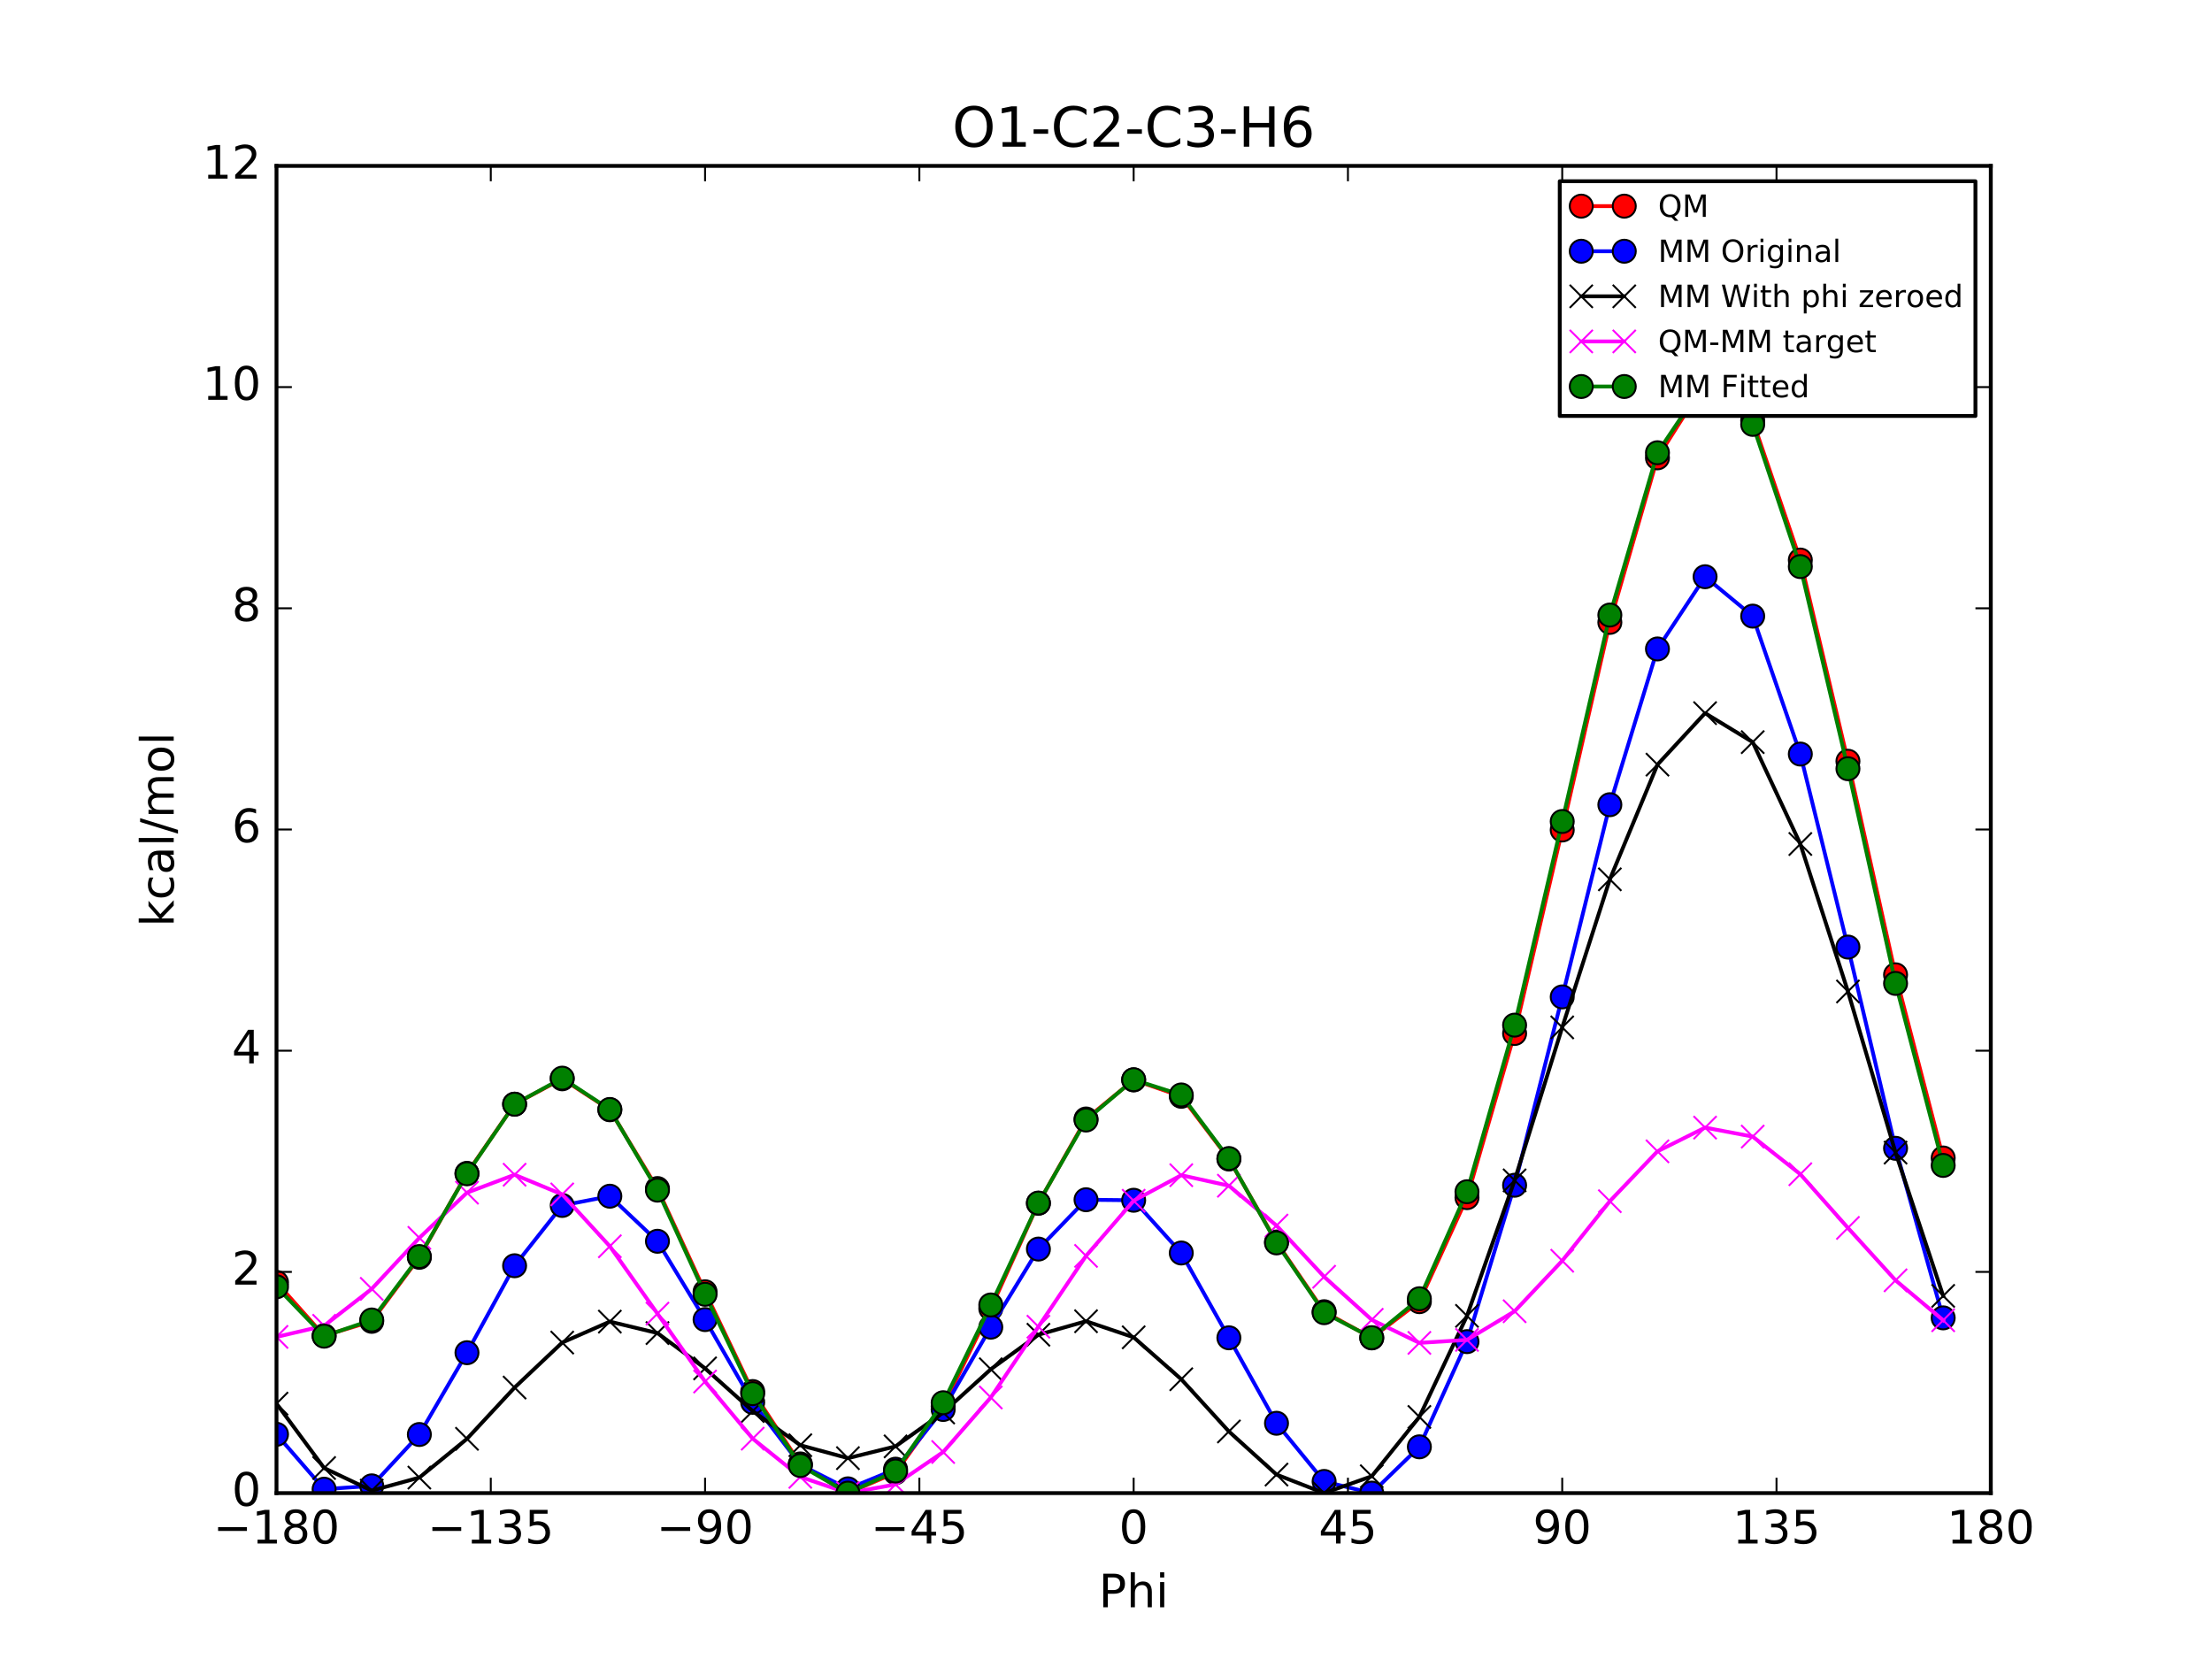<?xml version="1.0" encoding="utf-8" standalone="no"?>
<!DOCTYPE svg PUBLIC "-//W3C//DTD SVG 1.1//EN"
  "http://www.w3.org/Graphics/SVG/1.1/DTD/svg11.dtd">
<!-- Created with matplotlib (http://matplotlib.org/) -->
<svg height="432pt" version="1.1" viewBox="0 0 576 432" width="576pt" xmlns="http://www.w3.org/2000/svg" xmlns:xlink="http://www.w3.org/1999/xlink">
 <defs>
  <style type="text/css">
*{stroke-linecap:butt;stroke-linejoin:round;stroke-miterlimit:100000;}
  </style>
 </defs>
 <g id="figure_1">
  <g id="patch_1">
   <path d="M 0 432 
L 576 432 
L 576 0 
L 0 0 
z
" style="fill:#ffffff;"/>
  </g>
  <g id="axes_1">
   <g id="patch_2">
    <path d="M 72 388.8 
L 518.4 388.8 
L 518.4 43.2 
L 72 43.2 
z
" style="fill:#ffffff;"/>
   </g>
   <g id="line2d_1">
    <path clip-path="url(#pc9402267af)" d="M 72.001 333.929 
L 84.4 347.811 
L 96.8 344.071 
L 109.2 327.401 
L 121.6 305.537 
L 134 287.518 
L 146.4 280.919 
L 158.8 288.977 
L 171.2 309.495 
L 183.6 336.374 
L 196 362.355 
L 208.4 381.205 
L 220.8 388.8 
L 233.2 383.479 
L 245.6 366.21 
L 258 340.748 
L 270.4 313.332 
L 282.8 291.381 
L 295.201 281.205 
L 307.6 285.479 
L 320 301.808 
L 332.4 323.417 
L 344.8 341.566 
L 357.2 348.39 
L 369.6 338.952 
L 382 311.862 
L 394.4 269.117 
L 406.8 216.129 
L 419.2 162.067 
L 431.6 119.219 
L 444 99.632 
L 456.4 109.517 
L 468.8 145.838 
L 481.2 198.226 
L 493.6 253.837 
L 506 301.54 
" style="fill:none;stroke:#ff0000;stroke-linecap:square;"/>
    <defs>
     <path d="M 0 3 
C 0.796 3 1.559 2.684 2.121 2.121 
C 2.684 1.559 3 0.796 3 0 
C 3 -0.796 2.684 -1.559 2.121 -2.121 
C 1.559 -2.684 0.796 -3 0 -3 
C -0.796 -3 -1.559 -2.684 -2.121 -2.121 
C -2.684 -1.559 -3 -0.796 -3 0 
C -3 0.796 -2.684 1.559 -2.121 2.121 
C -1.559 2.684 -0.796 3 0 3 
z
" id="mdb45747be2" style="stroke:#000000;stroke-width:0.5;"/>
    </defs>
    <g clip-path="url(#pc9402267af)">
     <use style="fill:#ff0000;stroke:#000000;stroke-width:0.5;" x="72.001" xlink:href="#mdb45747be2" y="333.929"/>
     <use style="fill:#ff0000;stroke:#000000;stroke-width:0.5;" x="84.4" xlink:href="#mdb45747be2" y="347.811"/>
     <use style="fill:#ff0000;stroke:#000000;stroke-width:0.5;" x="96.8" xlink:href="#mdb45747be2" y="344.071"/>
     <use style="fill:#ff0000;stroke:#000000;stroke-width:0.5;" x="109.2" xlink:href="#mdb45747be2" y="327.401"/>
     <use style="fill:#ff0000;stroke:#000000;stroke-width:0.5;" x="121.6" xlink:href="#mdb45747be2" y="305.537"/>
     <use style="fill:#ff0000;stroke:#000000;stroke-width:0.5;" x="134" xlink:href="#mdb45747be2" y="287.518"/>
     <use style="fill:#ff0000;stroke:#000000;stroke-width:0.5;" x="146.4" xlink:href="#mdb45747be2" y="280.919"/>
     <use style="fill:#ff0000;stroke:#000000;stroke-width:0.5;" x="158.8" xlink:href="#mdb45747be2" y="288.977"/>
     <use style="fill:#ff0000;stroke:#000000;stroke-width:0.5;" x="171.2" xlink:href="#mdb45747be2" y="309.495"/>
     <use style="fill:#ff0000;stroke:#000000;stroke-width:0.5;" x="183.6" xlink:href="#mdb45747be2" y="336.374"/>
     <use style="fill:#ff0000;stroke:#000000;stroke-width:0.5;" x="196" xlink:href="#mdb45747be2" y="362.355"/>
     <use style="fill:#ff0000;stroke:#000000;stroke-width:0.5;" x="208.4" xlink:href="#mdb45747be2" y="381.205"/>
     <use style="fill:#ff0000;stroke:#000000;stroke-width:0.5;" x="220.8" xlink:href="#mdb45747be2" y="388.8"/>
     <use style="fill:#ff0000;stroke:#000000;stroke-width:0.5;" x="233.2" xlink:href="#mdb45747be2" y="383.479"/>
     <use style="fill:#ff0000;stroke:#000000;stroke-width:0.5;" x="245.6" xlink:href="#mdb45747be2" y="366.21"/>
     <use style="fill:#ff0000;stroke:#000000;stroke-width:0.5;" x="258" xlink:href="#mdb45747be2" y="340.748"/>
     <use style="fill:#ff0000;stroke:#000000;stroke-width:0.5;" x="270.4" xlink:href="#mdb45747be2" y="313.332"/>
     <use style="fill:#ff0000;stroke:#000000;stroke-width:0.5;" x="282.8" xlink:href="#mdb45747be2" y="291.381"/>
     <use style="fill:#ff0000;stroke:#000000;stroke-width:0.5;" x="295.201" xlink:href="#mdb45747be2" y="281.205"/>
     <use style="fill:#ff0000;stroke:#000000;stroke-width:0.5;" x="307.6" xlink:href="#mdb45747be2" y="285.479"/>
     <use style="fill:#ff0000;stroke:#000000;stroke-width:0.5;" x="320" xlink:href="#mdb45747be2" y="301.808"/>
     <use style="fill:#ff0000;stroke:#000000;stroke-width:0.5;" x="332.4" xlink:href="#mdb45747be2" y="323.417"/>
     <use style="fill:#ff0000;stroke:#000000;stroke-width:0.5;" x="344.8" xlink:href="#mdb45747be2" y="341.566"/>
     <use style="fill:#ff0000;stroke:#000000;stroke-width:0.5;" x="357.2" xlink:href="#mdb45747be2" y="348.39"/>
     <use style="fill:#ff0000;stroke:#000000;stroke-width:0.5;" x="369.6" xlink:href="#mdb45747be2" y="338.952"/>
     <use style="fill:#ff0000;stroke:#000000;stroke-width:0.5;" x="382" xlink:href="#mdb45747be2" y="311.862"/>
     <use style="fill:#ff0000;stroke:#000000;stroke-width:0.5;" x="394.4" xlink:href="#mdb45747be2" y="269.117"/>
     <use style="fill:#ff0000;stroke:#000000;stroke-width:0.5;" x="406.8" xlink:href="#mdb45747be2" y="216.129"/>
     <use style="fill:#ff0000;stroke:#000000;stroke-width:0.5;" x="419.2" xlink:href="#mdb45747be2" y="162.067"/>
     <use style="fill:#ff0000;stroke:#000000;stroke-width:0.5;" x="431.6" xlink:href="#mdb45747be2" y="119.219"/>
     <use style="fill:#ff0000;stroke:#000000;stroke-width:0.5;" x="444" xlink:href="#mdb45747be2" y="99.632"/>
     <use style="fill:#ff0000;stroke:#000000;stroke-width:0.5;" x="456.4" xlink:href="#mdb45747be2" y="109.517"/>
     <use style="fill:#ff0000;stroke:#000000;stroke-width:0.5;" x="468.8" xlink:href="#mdb45747be2" y="145.838"/>
     <use style="fill:#ff0000;stroke:#000000;stroke-width:0.5;" x="481.2" xlink:href="#mdb45747be2" y="198.226"/>
     <use style="fill:#ff0000;stroke:#000000;stroke-width:0.5;" x="493.6" xlink:href="#mdb45747be2" y="253.837"/>
     <use style="fill:#ff0000;stroke:#000000;stroke-width:0.5;" x="506" xlink:href="#mdb45747be2" y="301.54"/>
    </g>
   </g>
   <g id="line2d_2">
    <path clip-path="url(#pc9402267af)" d="M 72.001 373.491 
L 84.4 387.784 
L 96.8 386.915 
L 109.2 373.54 
L 121.6 352.243 
L 134 329.598 
L 146.4 313.896 
L 158.8 311.488 
L 171.2 323.223 
L 183.6 343.62 
L 196 365.161 
L 208.4 381.408 
L 220.8 387.691 
L 233.2 382.572 
L 245.6 367.026 
L 258 345.592 
L 270.4 325.255 
L 282.8 312.41 
L 295.201 312.544 
L 307.6 326.279 
L 320 348.361 
L 332.4 370.614 
L 344.8 385.762 
L 357.2 388.8 
L 369.6 376.753 
L 382 349.357 
L 394.4 308.633 
L 406.8 259.594 
L 419.2 209.544 
L 431.6 168.987 
L 444 150.178 
L 456.4 160.439 
L 468.8 196.355 
L 481.2 246.618 
L 493.6 299.018 
L 506 343.172 
" style="fill:none;stroke:#0000ff;stroke-linecap:square;"/>
    <defs>
     <path d="M 0 3 
C 0.796 3 1.559 2.684 2.121 2.121 
C 2.684 1.559 3 0.796 3 0 
C 3 -0.796 2.684 -1.559 2.121 -2.121 
C 1.559 -2.684 0.796 -3 0 -3 
C -0.796 -3 -1.559 -2.684 -2.121 -2.121 
C -2.684 -1.559 -3 -0.796 -3 0 
C -3 0.796 -2.684 1.559 -2.121 2.121 
C -1.559 2.684 -0.796 3 0 3 
z
" id="md4c9c56d13" style="stroke:#000000;stroke-width:0.5;"/>
    </defs>
    <g clip-path="url(#pc9402267af)">
     <use style="fill:#0000ff;stroke:#000000;stroke-width:0.5;" x="72.001" xlink:href="#md4c9c56d13" y="373.491"/>
     <use style="fill:#0000ff;stroke:#000000;stroke-width:0.5;" x="84.4" xlink:href="#md4c9c56d13" y="387.784"/>
     <use style="fill:#0000ff;stroke:#000000;stroke-width:0.5;" x="96.8" xlink:href="#md4c9c56d13" y="386.915"/>
     <use style="fill:#0000ff;stroke:#000000;stroke-width:0.5;" x="109.2" xlink:href="#md4c9c56d13" y="373.54"/>
     <use style="fill:#0000ff;stroke:#000000;stroke-width:0.5;" x="121.6" xlink:href="#md4c9c56d13" y="352.243"/>
     <use style="fill:#0000ff;stroke:#000000;stroke-width:0.5;" x="134" xlink:href="#md4c9c56d13" y="329.598"/>
     <use style="fill:#0000ff;stroke:#000000;stroke-width:0.5;" x="146.4" xlink:href="#md4c9c56d13" y="313.896"/>
     <use style="fill:#0000ff;stroke:#000000;stroke-width:0.5;" x="158.8" xlink:href="#md4c9c56d13" y="311.488"/>
     <use style="fill:#0000ff;stroke:#000000;stroke-width:0.5;" x="171.2" xlink:href="#md4c9c56d13" y="323.223"/>
     <use style="fill:#0000ff;stroke:#000000;stroke-width:0.5;" x="183.6" xlink:href="#md4c9c56d13" y="343.62"/>
     <use style="fill:#0000ff;stroke:#000000;stroke-width:0.5;" x="196" xlink:href="#md4c9c56d13" y="365.161"/>
     <use style="fill:#0000ff;stroke:#000000;stroke-width:0.5;" x="208.4" xlink:href="#md4c9c56d13" y="381.408"/>
     <use style="fill:#0000ff;stroke:#000000;stroke-width:0.5;" x="220.8" xlink:href="#md4c9c56d13" y="387.691"/>
     <use style="fill:#0000ff;stroke:#000000;stroke-width:0.5;" x="233.2" xlink:href="#md4c9c56d13" y="382.572"/>
     <use style="fill:#0000ff;stroke:#000000;stroke-width:0.5;" x="245.6" xlink:href="#md4c9c56d13" y="367.026"/>
     <use style="fill:#0000ff;stroke:#000000;stroke-width:0.5;" x="258" xlink:href="#md4c9c56d13" y="345.592"/>
     <use style="fill:#0000ff;stroke:#000000;stroke-width:0.5;" x="270.4" xlink:href="#md4c9c56d13" y="325.255"/>
     <use style="fill:#0000ff;stroke:#000000;stroke-width:0.5;" x="282.8" xlink:href="#md4c9c56d13" y="312.41"/>
     <use style="fill:#0000ff;stroke:#000000;stroke-width:0.5;" x="295.201" xlink:href="#md4c9c56d13" y="312.544"/>
     <use style="fill:#0000ff;stroke:#000000;stroke-width:0.5;" x="307.6" xlink:href="#md4c9c56d13" y="326.279"/>
     <use style="fill:#0000ff;stroke:#000000;stroke-width:0.5;" x="320" xlink:href="#md4c9c56d13" y="348.361"/>
     <use style="fill:#0000ff;stroke:#000000;stroke-width:0.5;" x="332.4" xlink:href="#md4c9c56d13" y="370.614"/>
     <use style="fill:#0000ff;stroke:#000000;stroke-width:0.5;" x="344.8" xlink:href="#md4c9c56d13" y="385.762"/>
     <use style="fill:#0000ff;stroke:#000000;stroke-width:0.5;" x="357.2" xlink:href="#md4c9c56d13" y="388.8"/>
     <use style="fill:#0000ff;stroke:#000000;stroke-width:0.5;" x="369.6" xlink:href="#md4c9c56d13" y="376.753"/>
     <use style="fill:#0000ff;stroke:#000000;stroke-width:0.5;" x="382" xlink:href="#md4c9c56d13" y="349.357"/>
     <use style="fill:#0000ff;stroke:#000000;stroke-width:0.5;" x="394.4" xlink:href="#md4c9c56d13" y="308.633"/>
     <use style="fill:#0000ff;stroke:#000000;stroke-width:0.5;" x="406.8" xlink:href="#md4c9c56d13" y="259.594"/>
     <use style="fill:#0000ff;stroke:#000000;stroke-width:0.5;" x="419.2" xlink:href="#md4c9c56d13" y="209.544"/>
     <use style="fill:#0000ff;stroke:#000000;stroke-width:0.5;" x="431.6" xlink:href="#md4c9c56d13" y="168.987"/>
     <use style="fill:#0000ff;stroke:#000000;stroke-width:0.5;" x="444" xlink:href="#md4c9c56d13" y="150.178"/>
     <use style="fill:#0000ff;stroke:#000000;stroke-width:0.5;" x="456.4" xlink:href="#md4c9c56d13" y="160.439"/>
     <use style="fill:#0000ff;stroke:#000000;stroke-width:0.5;" x="468.8" xlink:href="#md4c9c56d13" y="196.355"/>
     <use style="fill:#0000ff;stroke:#000000;stroke-width:0.5;" x="481.2" xlink:href="#md4c9c56d13" y="246.618"/>
     <use style="fill:#0000ff;stroke:#000000;stroke-width:0.5;" x="493.6" xlink:href="#md4c9c56d13" y="299.018"/>
     <use style="fill:#0000ff;stroke:#000000;stroke-width:0.5;" x="506" xlink:href="#md4c9c56d13" y="343.172"/>
    </g>
   </g>
   <g id="line2d_3">
    <path clip-path="url(#pc9402267af)" d="M 72.001 365.502 
L 84.4 382.271 
L 96.8 388.151 
L 109.2 384.76 
L 121.6 374.666 
L 134 361.318 
L 146.4 349.598 
L 158.8 344.147 
L 171.2 347.127 
L 183.6 356.321 
L 196 367.434 
L 208.4 376.332 
L 220.8 379.698 
L 233.2 376.633 
L 245.6 367.806 
L 258 356.55 
L 270.4 347.564 
L 282.8 344.045 
L 295.201 348.231 
L 307.6 359.155 
L 320 372.747 
L 332.4 383.978 
L 344.8 388.8 
L 357.2 384.413 
L 369.6 368.968 
L 382 342.652 
L 394.4 307.366 
L 406.8 267.529 
L 419.2 228.978 
L 431.6 199.11 
L 444 185.703 
L 456.4 193.247 
L 468.8 219.773 
L 481.2 258.178 
L 493.6 300.139 
L 506 337.446 
" style="fill:none;stroke:#000000;stroke-linecap:square;"/>
    <defs>
     <path d="M -3 3 
L 3 -3 
M -3 -3 
L 3 3 
" id="m76ef38806a" style="stroke:#000000;stroke-width:0.5;"/>
    </defs>
    <g clip-path="url(#pc9402267af)">
     <use style="stroke:#000000;stroke-width:0.5;" x="72.001" xlink:href="#m76ef38806a" y="365.502"/>
     <use style="stroke:#000000;stroke-width:0.5;" x="84.4" xlink:href="#m76ef38806a" y="382.271"/>
     <use style="stroke:#000000;stroke-width:0.5;" x="96.8" xlink:href="#m76ef38806a" y="388.151"/>
     <use style="stroke:#000000;stroke-width:0.5;" x="109.2" xlink:href="#m76ef38806a" y="384.76"/>
     <use style="stroke:#000000;stroke-width:0.5;" x="121.6" xlink:href="#m76ef38806a" y="374.666"/>
     <use style="stroke:#000000;stroke-width:0.5;" x="134" xlink:href="#m76ef38806a" y="361.318"/>
     <use style="stroke:#000000;stroke-width:0.5;" x="146.4" xlink:href="#m76ef38806a" y="349.598"/>
     <use style="stroke:#000000;stroke-width:0.5;" x="158.8" xlink:href="#m76ef38806a" y="344.147"/>
     <use style="stroke:#000000;stroke-width:0.5;" x="171.2" xlink:href="#m76ef38806a" y="347.127"/>
     <use style="stroke:#000000;stroke-width:0.5;" x="183.6" xlink:href="#m76ef38806a" y="356.321"/>
     <use style="stroke:#000000;stroke-width:0.5;" x="196" xlink:href="#m76ef38806a" y="367.434"/>
     <use style="stroke:#000000;stroke-width:0.5;" x="208.4" xlink:href="#m76ef38806a" y="376.332"/>
     <use style="stroke:#000000;stroke-width:0.5;" x="220.8" xlink:href="#m76ef38806a" y="379.698"/>
     <use style="stroke:#000000;stroke-width:0.5;" x="233.2" xlink:href="#m76ef38806a" y="376.633"/>
     <use style="stroke:#000000;stroke-width:0.5;" x="245.6" xlink:href="#m76ef38806a" y="367.806"/>
     <use style="stroke:#000000;stroke-width:0.5;" x="258" xlink:href="#m76ef38806a" y="356.55"/>
     <use style="stroke:#000000;stroke-width:0.5;" x="270.4" xlink:href="#m76ef38806a" y="347.564"/>
     <use style="stroke:#000000;stroke-width:0.5;" x="282.8" xlink:href="#m76ef38806a" y="344.045"/>
     <use style="stroke:#000000;stroke-width:0.5;" x="295.201" xlink:href="#m76ef38806a" y="348.231"/>
     <use style="stroke:#000000;stroke-width:0.5;" x="307.6" xlink:href="#m76ef38806a" y="359.155"/>
     <use style="stroke:#000000;stroke-width:0.5;" x="320" xlink:href="#m76ef38806a" y="372.747"/>
     <use style="stroke:#000000;stroke-width:0.5;" x="332.4" xlink:href="#m76ef38806a" y="383.978"/>
     <use style="stroke:#000000;stroke-width:0.5;" x="344.8" xlink:href="#m76ef38806a" y="388.8"/>
     <use style="stroke:#000000;stroke-width:0.5;" x="357.2" xlink:href="#m76ef38806a" y="384.413"/>
     <use style="stroke:#000000;stroke-width:0.5;" x="369.6" xlink:href="#m76ef38806a" y="368.968"/>
     <use style="stroke:#000000;stroke-width:0.5;" x="382" xlink:href="#m76ef38806a" y="342.652"/>
     <use style="stroke:#000000;stroke-width:0.5;" x="394.4" xlink:href="#m76ef38806a" y="307.366"/>
     <use style="stroke:#000000;stroke-width:0.5;" x="406.8" xlink:href="#m76ef38806a" y="267.529"/>
     <use style="stroke:#000000;stroke-width:0.5;" x="419.2" xlink:href="#m76ef38806a" y="228.978"/>
     <use style="stroke:#000000;stroke-width:0.5;" x="431.6" xlink:href="#m76ef38806a" y="199.11"/>
     <use style="stroke:#000000;stroke-width:0.5;" x="444" xlink:href="#m76ef38806a" y="185.703"/>
     <use style="stroke:#000000;stroke-width:0.5;" x="456.4" xlink:href="#m76ef38806a" y="193.247"/>
     <use style="stroke:#000000;stroke-width:0.5;" x="468.8" xlink:href="#m76ef38806a" y="219.773"/>
     <use style="stroke:#000000;stroke-width:0.5;" x="481.2" xlink:href="#m76ef38806a" y="258.178"/>
     <use style="stroke:#000000;stroke-width:0.5;" x="493.6" xlink:href="#m76ef38806a" y="300.139"/>
     <use style="stroke:#000000;stroke-width:0.5;" x="506" xlink:href="#m76ef38806a" y="337.446"/>
    </g>
   </g>
   <g id="line2d_4">
    <path clip-path="url(#pc9402267af)" d="M 72.001 348.125 
L 84.4 345.238 
L 96.8 335.618 
L 109.2 322.339 
L 121.6 310.569 
L 134 305.899 
L 146.4 311.019 
L 158.8 324.528 
L 171.2 342.066 
L 183.6 359.751 
L 196 374.619 
L 208.4 384.571 
L 220.8 388.8 
L 233.2 386.544 
L 245.6 378.102 
L 258 363.896 
L 270.4 345.466 
L 282.8 327.034 
L 295.201 312.673 
L 307.6 306.022 
L 320 308.759 
L 332.4 319.137 
L 344.8 332.464 
L 357.2 343.675 
L 369.6 349.682 
L 382 348.908 
L 394.4 341.449 
L 406.8 328.299 
L 419.2 312.786 
L 431.6 299.806 
L 444 293.627 
L 456.4 295.968 
L 468.8 305.763 
L 481.2 319.746 
L 493.6 333.396 
L 506 343.792 
" style="fill:none;stroke:#ff00ff;stroke-linecap:square;"/>
    <defs>
     <path d="M -3 3 
L 3 -3 
M -3 -3 
L 3 3 
" id="m2b3ca47314" style="stroke:#ff00ff;stroke-width:0.5;"/>
    </defs>
    <g clip-path="url(#pc9402267af)">
     <use style="fill:#ff00ff;stroke:#ff00ff;stroke-width:0.5;" x="72.001" xlink:href="#m2b3ca47314" y="348.125"/>
     <use style="fill:#ff00ff;stroke:#ff00ff;stroke-width:0.5;" x="84.4" xlink:href="#m2b3ca47314" y="345.238"/>
     <use style="fill:#ff00ff;stroke:#ff00ff;stroke-width:0.5;" x="96.8" xlink:href="#m2b3ca47314" y="335.618"/>
     <use style="fill:#ff00ff;stroke:#ff00ff;stroke-width:0.5;" x="109.2" xlink:href="#m2b3ca47314" y="322.339"/>
     <use style="fill:#ff00ff;stroke:#ff00ff;stroke-width:0.5;" x="121.6" xlink:href="#m2b3ca47314" y="310.569"/>
     <use style="fill:#ff00ff;stroke:#ff00ff;stroke-width:0.5;" x="134" xlink:href="#m2b3ca47314" y="305.899"/>
     <use style="fill:#ff00ff;stroke:#ff00ff;stroke-width:0.5;" x="146.4" xlink:href="#m2b3ca47314" y="311.019"/>
     <use style="fill:#ff00ff;stroke:#ff00ff;stroke-width:0.5;" x="158.8" xlink:href="#m2b3ca47314" y="324.528"/>
     <use style="fill:#ff00ff;stroke:#ff00ff;stroke-width:0.5;" x="171.2" xlink:href="#m2b3ca47314" y="342.066"/>
     <use style="fill:#ff00ff;stroke:#ff00ff;stroke-width:0.5;" x="183.6" xlink:href="#m2b3ca47314" y="359.751"/>
     <use style="fill:#ff00ff;stroke:#ff00ff;stroke-width:0.5;" x="196" xlink:href="#m2b3ca47314" y="374.619"/>
     <use style="fill:#ff00ff;stroke:#ff00ff;stroke-width:0.5;" x="208.4" xlink:href="#m2b3ca47314" y="384.571"/>
     <use style="fill:#ff00ff;stroke:#ff00ff;stroke-width:0.5;" x="220.8" xlink:href="#m2b3ca47314" y="388.8"/>
     <use style="fill:#ff00ff;stroke:#ff00ff;stroke-width:0.5;" x="233.2" xlink:href="#m2b3ca47314" y="386.544"/>
     <use style="fill:#ff00ff;stroke:#ff00ff;stroke-width:0.5;" x="245.6" xlink:href="#m2b3ca47314" y="378.102"/>
     <use style="fill:#ff00ff;stroke:#ff00ff;stroke-width:0.5;" x="258" xlink:href="#m2b3ca47314" y="363.896"/>
     <use style="fill:#ff00ff;stroke:#ff00ff;stroke-width:0.5;" x="270.4" xlink:href="#m2b3ca47314" y="345.466"/>
     <use style="fill:#ff00ff;stroke:#ff00ff;stroke-width:0.5;" x="282.8" xlink:href="#m2b3ca47314" y="327.034"/>
     <use style="fill:#ff00ff;stroke:#ff00ff;stroke-width:0.5;" x="295.201" xlink:href="#m2b3ca47314" y="312.673"/>
     <use style="fill:#ff00ff;stroke:#ff00ff;stroke-width:0.5;" x="307.6" xlink:href="#m2b3ca47314" y="306.022"/>
     <use style="fill:#ff00ff;stroke:#ff00ff;stroke-width:0.5;" x="320" xlink:href="#m2b3ca47314" y="308.759"/>
     <use style="fill:#ff00ff;stroke:#ff00ff;stroke-width:0.5;" x="332.4" xlink:href="#m2b3ca47314" y="319.137"/>
     <use style="fill:#ff00ff;stroke:#ff00ff;stroke-width:0.5;" x="344.8" xlink:href="#m2b3ca47314" y="332.464"/>
     <use style="fill:#ff00ff;stroke:#ff00ff;stroke-width:0.5;" x="357.2" xlink:href="#m2b3ca47314" y="343.675"/>
     <use style="fill:#ff00ff;stroke:#ff00ff;stroke-width:0.5;" x="369.6" xlink:href="#m2b3ca47314" y="349.682"/>
     <use style="fill:#ff00ff;stroke:#ff00ff;stroke-width:0.5;" x="382" xlink:href="#m2b3ca47314" y="348.908"/>
     <use style="fill:#ff00ff;stroke:#ff00ff;stroke-width:0.5;" x="394.4" xlink:href="#m2b3ca47314" y="341.449"/>
     <use style="fill:#ff00ff;stroke:#ff00ff;stroke-width:0.5;" x="406.8" xlink:href="#m2b3ca47314" y="328.299"/>
     <use style="fill:#ff00ff;stroke:#ff00ff;stroke-width:0.5;" x="419.2" xlink:href="#m2b3ca47314" y="312.786"/>
     <use style="fill:#ff00ff;stroke:#ff00ff;stroke-width:0.5;" x="431.6" xlink:href="#m2b3ca47314" y="299.806"/>
     <use style="fill:#ff00ff;stroke:#ff00ff;stroke-width:0.5;" x="444" xlink:href="#m2b3ca47314" y="293.627"/>
     <use style="fill:#ff00ff;stroke:#ff00ff;stroke-width:0.5;" x="456.4" xlink:href="#m2b3ca47314" y="295.968"/>
     <use style="fill:#ff00ff;stroke:#ff00ff;stroke-width:0.5;" x="468.8" xlink:href="#m2b3ca47314" y="305.763"/>
     <use style="fill:#ff00ff;stroke:#ff00ff;stroke-width:0.5;" x="481.2" xlink:href="#m2b3ca47314" y="319.746"/>
     <use style="fill:#ff00ff;stroke:#ff00ff;stroke-width:0.5;" x="493.6" xlink:href="#m2b3ca47314" y="333.396"/>
     <use style="fill:#ff00ff;stroke:#ff00ff;stroke-width:0.5;" x="506" xlink:href="#m2b3ca47314" y="343.792"/>
    </g>
   </g>
   <g id="line2d_5">
    <path clip-path="url(#pc9402267af)" d="M 72.001 335.074 
L 84.4 347.935 
L 96.8 343.72 
L 109.2 327.2 
L 121.6 305.647 
L 134 287.535 
L 146.4 280.748 
L 158.8 288.905 
L 171.2 309.912 
L 183.6 337.034 
L 196 362.907 
L 208.4 381.617 
L 220.8 388.8 
L 233.2 383.051 
L 245.6 365.267 
L 258 339.81 
L 270.4 313.273 
L 282.8 291.657 
L 295.201 281.149 
L 307.6 285.121 
L 320 301.679 
L 332.4 323.65 
L 344.8 341.821 
L 357.2 348.329 
L 369.6 338.189 
L 382 310.327 
L 394.4 266.939 
L 406.8 213.913 
L 419.2 160.153 
L 431.6 117.894 
L 444 99.42 
L 456.4 110.51 
L 468.8 147.54 
L 481.2 200.17 
L 493.6 256.08 
L 506 303.476 
" style="fill:none;stroke:#008000;stroke-linecap:square;"/>
    <defs>
     <path d="M 0 3 
C 0.796 3 1.559 2.684 2.121 2.121 
C 2.684 1.559 3 0.796 3 0 
C 3 -0.796 2.684 -1.559 2.121 -2.121 
C 1.559 -2.684 0.796 -3 0 -3 
C -0.796 -3 -1.559 -2.684 -2.121 -2.121 
C -2.684 -1.559 -3 -0.796 -3 0 
C -3 0.796 -2.684 1.559 -2.121 2.121 
C -1.559 2.684 -0.796 3 0 3 
z
" id="m0cb2ff19cc" style="stroke:#000000;stroke-width:0.5;"/>
    </defs>
    <g clip-path="url(#pc9402267af)">
     <use style="fill:#008000;stroke:#000000;stroke-width:0.5;" x="72.001" xlink:href="#m0cb2ff19cc" y="335.074"/>
     <use style="fill:#008000;stroke:#000000;stroke-width:0.5;" x="84.4" xlink:href="#m0cb2ff19cc" y="347.935"/>
     <use style="fill:#008000;stroke:#000000;stroke-width:0.5;" x="96.8" xlink:href="#m0cb2ff19cc" y="343.72"/>
     <use style="fill:#008000;stroke:#000000;stroke-width:0.5;" x="109.2" xlink:href="#m0cb2ff19cc" y="327.2"/>
     <use style="fill:#008000;stroke:#000000;stroke-width:0.5;" x="121.6" xlink:href="#m0cb2ff19cc" y="305.647"/>
     <use style="fill:#008000;stroke:#000000;stroke-width:0.5;" x="134" xlink:href="#m0cb2ff19cc" y="287.535"/>
     <use style="fill:#008000;stroke:#000000;stroke-width:0.5;" x="146.4" xlink:href="#m0cb2ff19cc" y="280.748"/>
     <use style="fill:#008000;stroke:#000000;stroke-width:0.5;" x="158.8" xlink:href="#m0cb2ff19cc" y="288.905"/>
     <use style="fill:#008000;stroke:#000000;stroke-width:0.5;" x="171.2" xlink:href="#m0cb2ff19cc" y="309.912"/>
     <use style="fill:#008000;stroke:#000000;stroke-width:0.5;" x="183.6" xlink:href="#m0cb2ff19cc" y="337.034"/>
     <use style="fill:#008000;stroke:#000000;stroke-width:0.5;" x="196" xlink:href="#m0cb2ff19cc" y="362.907"/>
     <use style="fill:#008000;stroke:#000000;stroke-width:0.5;" x="208.4" xlink:href="#m0cb2ff19cc" y="381.617"/>
     <use style="fill:#008000;stroke:#000000;stroke-width:0.5;" x="220.8" xlink:href="#m0cb2ff19cc" y="388.8"/>
     <use style="fill:#008000;stroke:#000000;stroke-width:0.5;" x="233.2" xlink:href="#m0cb2ff19cc" y="383.051"/>
     <use style="fill:#008000;stroke:#000000;stroke-width:0.5;" x="245.6" xlink:href="#m0cb2ff19cc" y="365.267"/>
     <use style="fill:#008000;stroke:#000000;stroke-width:0.5;" x="258" xlink:href="#m0cb2ff19cc" y="339.81"/>
     <use style="fill:#008000;stroke:#000000;stroke-width:0.5;" x="270.4" xlink:href="#m0cb2ff19cc" y="313.273"/>
     <use style="fill:#008000;stroke:#000000;stroke-width:0.5;" x="282.8" xlink:href="#m0cb2ff19cc" y="291.657"/>
     <use style="fill:#008000;stroke:#000000;stroke-width:0.5;" x="295.201" xlink:href="#m0cb2ff19cc" y="281.149"/>
     <use style="fill:#008000;stroke:#000000;stroke-width:0.5;" x="307.6" xlink:href="#m0cb2ff19cc" y="285.121"/>
     <use style="fill:#008000;stroke:#000000;stroke-width:0.5;" x="320" xlink:href="#m0cb2ff19cc" y="301.679"/>
     <use style="fill:#008000;stroke:#000000;stroke-width:0.5;" x="332.4" xlink:href="#m0cb2ff19cc" y="323.65"/>
     <use style="fill:#008000;stroke:#000000;stroke-width:0.5;" x="344.8" xlink:href="#m0cb2ff19cc" y="341.821"/>
     <use style="fill:#008000;stroke:#000000;stroke-width:0.5;" x="357.2" xlink:href="#m0cb2ff19cc" y="348.329"/>
     <use style="fill:#008000;stroke:#000000;stroke-width:0.5;" x="369.6" xlink:href="#m0cb2ff19cc" y="338.189"/>
     <use style="fill:#008000;stroke:#000000;stroke-width:0.5;" x="382" xlink:href="#m0cb2ff19cc" y="310.327"/>
     <use style="fill:#008000;stroke:#000000;stroke-width:0.5;" x="394.4" xlink:href="#m0cb2ff19cc" y="266.939"/>
     <use style="fill:#008000;stroke:#000000;stroke-width:0.5;" x="406.8" xlink:href="#m0cb2ff19cc" y="213.913"/>
     <use style="fill:#008000;stroke:#000000;stroke-width:0.5;" x="419.2" xlink:href="#m0cb2ff19cc" y="160.153"/>
     <use style="fill:#008000;stroke:#000000;stroke-width:0.5;" x="431.6" xlink:href="#m0cb2ff19cc" y="117.894"/>
     <use style="fill:#008000;stroke:#000000;stroke-width:0.5;" x="444" xlink:href="#m0cb2ff19cc" y="99.42"/>
     <use style="fill:#008000;stroke:#000000;stroke-width:0.5;" x="456.4" xlink:href="#m0cb2ff19cc" y="110.51"/>
     <use style="fill:#008000;stroke:#000000;stroke-width:0.5;" x="468.8" xlink:href="#m0cb2ff19cc" y="147.54"/>
     <use style="fill:#008000;stroke:#000000;stroke-width:0.5;" x="481.2" xlink:href="#m0cb2ff19cc" y="200.17"/>
     <use style="fill:#008000;stroke:#000000;stroke-width:0.5;" x="493.6" xlink:href="#m0cb2ff19cc" y="256.08"/>
     <use style="fill:#008000;stroke:#000000;stroke-width:0.5;" x="506" xlink:href="#m0cb2ff19cc" y="303.476"/>
    </g>
   </g>
   <g id="patch_3">
    <path d="M 72 388.8 
L 518.4 388.8 
" style="fill:none;stroke:#000000;stroke-linecap:square;stroke-linejoin:miter;"/>
   </g>
   <g id="patch_4">
    <path d="M 72 43.2 
L 518.4 43.2 
" style="fill:none;stroke:#000000;stroke-linecap:square;stroke-linejoin:miter;"/>
   </g>
   <g id="patch_5">
    <path d="M 72 388.8 
L 72 43.2 
" style="fill:none;stroke:#000000;stroke-linecap:square;stroke-linejoin:miter;"/>
   </g>
   <g id="patch_6">
    <path d="M 518.4 388.8 
L 518.4 43.2 
" style="fill:none;stroke:#000000;stroke-linecap:square;stroke-linejoin:miter;"/>
   </g>
   <g id="matplotlib.axis_1">
    <g id="xtick_1">
     <g id="line2d_6">
      <defs>
       <path d="M 0 0 
L 0 -4 
" id="m12e8e86a4f" style="stroke:#000000;stroke-width:0.5;"/>
      </defs>
      <g>
       <use style="stroke:#000000;stroke-width:0.5;" x="72.0" xlink:href="#m12e8e86a4f" y="388.8"/>
      </g>
     </g>
     <g id="line2d_7">
      <defs>
       <path d="M 0 0 
L 0 4 
" id="md18061d2a1" style="stroke:#000000;stroke-width:0.5;"/>
      </defs>
      <g>
       <use style="stroke:#000000;stroke-width:0.5;" x="72.0" xlink:href="#md18061d2a1" y="43.2"/>
      </g>
     </g>
     <g id="text_1">
      <!-- −180 -->
      <defs>
       <path d="M 10.594 35.5 
L 73.188 35.5 
L 73.188 27.203 
L 10.594 27.203 
z
" id="BitstreamVeraSans-Roman-2212"/>
       <path d="M 31.781 34.625 
Q 24.75 34.625 20.719 30.859 
Q 16.703 27.094 16.703 20.516 
Q 16.703 13.922 20.719 10.156 
Q 24.75 6.391 31.781 6.391 
Q 38.812 6.391 42.859 10.172 
Q 46.922 13.969 46.922 20.516 
Q 46.922 27.094 42.891 30.859 
Q 38.875 34.625 31.781 34.625 
M 21.922 38.812 
Q 15.578 40.375 12.031 44.719 
Q 8.5 49.078 8.5 55.328 
Q 8.5 64.062 14.719 69.141 
Q 20.953 74.219 31.781 74.219 
Q 42.672 74.219 48.875 69.141 
Q 55.078 64.062 55.078 55.328 
Q 55.078 49.078 51.531 44.719 
Q 48 40.375 41.703 38.812 
Q 48.828 37.156 52.797 32.312 
Q 56.781 27.484 56.781 20.516 
Q 56.781 9.906 50.312 4.234 
Q 43.844 -1.422 31.781 -1.422 
Q 19.734 -1.422 13.25 4.234 
Q 6.781 9.906 6.781 20.516 
Q 6.781 27.484 10.781 32.312 
Q 14.797 37.156 21.922 38.812 
M 18.312 54.391 
Q 18.312 48.734 21.844 45.562 
Q 25.391 42.391 31.781 42.391 
Q 38.141 42.391 41.719 45.562 
Q 45.312 48.734 45.312 54.391 
Q 45.312 60.062 41.719 63.234 
Q 38.141 66.406 31.781 66.406 
Q 25.391 66.406 21.844 63.234 
Q 18.312 60.062 18.312 54.391 
" id="BitstreamVeraSans-Roman-38"/>
       <path d="M 31.781 66.406 
Q 24.172 66.406 20.328 58.906 
Q 16.5 51.422 16.5 36.375 
Q 16.5 21.391 20.328 13.891 
Q 24.172 6.391 31.781 6.391 
Q 39.453 6.391 43.281 13.891 
Q 47.125 21.391 47.125 36.375 
Q 47.125 51.422 43.281 58.906 
Q 39.453 66.406 31.781 66.406 
M 31.781 74.219 
Q 44.047 74.219 50.516 64.516 
Q 56.984 54.828 56.984 36.375 
Q 56.984 17.969 50.516 8.266 
Q 44.047 -1.422 31.781 -1.422 
Q 19.531 -1.422 13.062 8.266 
Q 6.594 17.969 6.594 36.375 
Q 6.594 54.828 13.062 64.516 
Q 19.531 74.219 31.781 74.219 
" id="BitstreamVeraSans-Roman-30"/>
       <path d="M 12.406 8.297 
L 28.516 8.297 
L 28.516 63.922 
L 10.984 60.406 
L 10.984 69.391 
L 28.422 72.906 
L 38.281 72.906 
L 38.281 8.297 
L 54.391 8.297 
L 54.391 0 
L 12.406 0 
z
" id="BitstreamVeraSans-Roman-31"/>
      </defs>
      <g transform="translate(55.52 401.918)scale(0.12 -0.12)">
       <use xlink:href="#BitstreamVeraSans-Roman-2212"/>
       <use x="83.789" xlink:href="#BitstreamVeraSans-Roman-31"/>
       <use x="147.412" xlink:href="#BitstreamVeraSans-Roman-38"/>
       <use x="211.035" xlink:href="#BitstreamVeraSans-Roman-30"/>
      </g>
     </g>
    </g>
    <g id="xtick_2">
     <g id="line2d_8">
      <g>
       <use style="stroke:#000000;stroke-width:0.5;" x="127.8" xlink:href="#m12e8e86a4f" y="388.8"/>
      </g>
     </g>
     <g id="line2d_9">
      <g>
       <use style="stroke:#000000;stroke-width:0.5;" x="127.8" xlink:href="#md18061d2a1" y="43.2"/>
      </g>
     </g>
     <g id="text_2">
      <!-- −135 -->
      <defs>
       <path d="M 10.797 72.906 
L 49.516 72.906 
L 49.516 64.594 
L 19.828 64.594 
L 19.828 46.734 
Q 21.969 47.469 24.109 47.828 
Q 26.266 48.188 28.422 48.188 
Q 40.625 48.188 47.75 41.5 
Q 54.891 34.812 54.891 23.391 
Q 54.891 11.625 47.562 5.094 
Q 40.234 -1.422 26.906 -1.422 
Q 22.312 -1.422 17.547 -0.641 
Q 12.797 0.141 7.719 1.703 
L 7.719 11.625 
Q 12.109 9.234 16.797 8.062 
Q 21.484 6.891 26.703 6.891 
Q 35.156 6.891 40.078 11.328 
Q 45.016 15.766 45.016 23.391 
Q 45.016 31 40.078 35.438 
Q 35.156 39.891 26.703 39.891 
Q 22.75 39.891 18.812 39.016 
Q 14.891 38.141 10.797 36.281 
z
" id="BitstreamVeraSans-Roman-35"/>
       <path d="M 40.578 39.312 
Q 47.656 37.797 51.625 33 
Q 55.609 28.219 55.609 21.188 
Q 55.609 10.406 48.188 4.484 
Q 40.766 -1.422 27.094 -1.422 
Q 22.516 -1.422 17.656 -0.516 
Q 12.797 0.391 7.625 2.203 
L 7.625 11.719 
Q 11.719 9.328 16.594 8.109 
Q 21.484 6.891 26.812 6.891 
Q 36.078 6.891 40.938 10.547 
Q 45.797 14.203 45.797 21.188 
Q 45.797 27.641 41.281 31.266 
Q 36.766 34.906 28.719 34.906 
L 20.219 34.906 
L 20.219 43.016 
L 29.109 43.016 
Q 36.375 43.016 40.234 45.922 
Q 44.094 48.828 44.094 54.297 
Q 44.094 59.906 40.109 62.906 
Q 36.141 65.922 28.719 65.922 
Q 24.656 65.922 20.016 65.031 
Q 15.375 64.156 9.812 62.312 
L 9.812 71.094 
Q 15.438 72.656 20.344 73.438 
Q 25.25 74.219 29.594 74.219 
Q 40.828 74.219 47.359 69.109 
Q 53.906 64.016 53.906 55.328 
Q 53.906 49.266 50.438 45.094 
Q 46.969 40.922 40.578 39.312 
" id="BitstreamVeraSans-Roman-33"/>
      </defs>
      <g transform="translate(111.32 401.918)scale(0.12 -0.12)">
       <use xlink:href="#BitstreamVeraSans-Roman-2212"/>
       <use x="83.789" xlink:href="#BitstreamVeraSans-Roman-31"/>
       <use x="147.412" xlink:href="#BitstreamVeraSans-Roman-33"/>
       <use x="211.035" xlink:href="#BitstreamVeraSans-Roman-35"/>
      </g>
     </g>
    </g>
    <g id="xtick_3">
     <g id="line2d_10">
      <g>
       <use style="stroke:#000000;stroke-width:0.5;" x="183.6" xlink:href="#m12e8e86a4f" y="388.8"/>
      </g>
     </g>
     <g id="line2d_11">
      <g>
       <use style="stroke:#000000;stroke-width:0.5;" x="183.6" xlink:href="#md18061d2a1" y="43.2"/>
      </g>
     </g>
     <g id="text_3">
      <!-- −90 -->
      <defs>
       <path d="M 10.984 1.516 
L 10.984 10.5 
Q 14.703 8.734 18.5 7.812 
Q 22.312 6.891 25.984 6.891 
Q 35.75 6.891 40.891 13.453 
Q 46.047 20.016 46.781 33.406 
Q 43.953 29.203 39.594 26.953 
Q 35.25 24.703 29.984 24.703 
Q 19.047 24.703 12.672 31.312 
Q 6.297 37.938 6.297 49.422 
Q 6.297 60.641 12.938 67.422 
Q 19.578 74.219 30.609 74.219 
Q 43.266 74.219 49.922 64.516 
Q 56.594 54.828 56.594 36.375 
Q 56.594 19.141 48.406 8.859 
Q 40.234 -1.422 26.422 -1.422 
Q 22.703 -1.422 18.891 -0.688 
Q 15.094 0.047 10.984 1.516 
M 30.609 32.422 
Q 37.25 32.422 41.125 36.953 
Q 45.016 41.5 45.016 49.422 
Q 45.016 57.281 41.125 61.844 
Q 37.25 66.406 30.609 66.406 
Q 23.969 66.406 20.094 61.844 
Q 16.219 57.281 16.219 49.422 
Q 16.219 41.5 20.094 36.953 
Q 23.969 32.422 30.609 32.422 
" id="BitstreamVeraSans-Roman-39"/>
      </defs>
      <g transform="translate(170.937 401.918)scale(0.12 -0.12)">
       <use xlink:href="#BitstreamVeraSans-Roman-2212"/>
       <use x="83.789" xlink:href="#BitstreamVeraSans-Roman-39"/>
       <use x="147.412" xlink:href="#BitstreamVeraSans-Roman-30"/>
      </g>
     </g>
    </g>
    <g id="xtick_4">
     <g id="line2d_12">
      <g>
       <use style="stroke:#000000;stroke-width:0.5;" x="239.4" xlink:href="#m12e8e86a4f" y="388.8"/>
      </g>
     </g>
     <g id="line2d_13">
      <g>
       <use style="stroke:#000000;stroke-width:0.5;" x="239.4" xlink:href="#md18061d2a1" y="43.2"/>
      </g>
     </g>
     <g id="text_4">
      <!-- −45 -->
      <defs>
       <path d="M 37.797 64.312 
L 12.891 25.391 
L 37.797 25.391 
z
M 35.203 72.906 
L 47.609 72.906 
L 47.609 25.391 
L 58.016 25.391 
L 58.016 17.188 
L 47.609 17.188 
L 47.609 0 
L 37.797 0 
L 37.797 17.188 
L 4.891 17.188 
L 4.891 26.703 
z
" id="BitstreamVeraSans-Roman-34"/>
      </defs>
      <g transform="translate(226.737 401.918)scale(0.12 -0.12)">
       <use xlink:href="#BitstreamVeraSans-Roman-2212"/>
       <use x="83.789" xlink:href="#BitstreamVeraSans-Roman-34"/>
       <use x="147.412" xlink:href="#BitstreamVeraSans-Roman-35"/>
      </g>
     </g>
    </g>
    <g id="xtick_5">
     <g id="line2d_14">
      <g>
       <use style="stroke:#000000;stroke-width:0.5;" x="295.2" xlink:href="#m12e8e86a4f" y="388.8"/>
      </g>
     </g>
     <g id="line2d_15">
      <g>
       <use style="stroke:#000000;stroke-width:0.5;" x="295.2" xlink:href="#md18061d2a1" y="43.2"/>
      </g>
     </g>
     <g id="text_5">
      <!-- 0 -->
      <g transform="translate(291.382 401.918)scale(0.12 -0.12)">
       <use xlink:href="#BitstreamVeraSans-Roman-30"/>
      </g>
     </g>
    </g>
    <g id="xtick_6">
     <g id="line2d_16">
      <g>
       <use style="stroke:#000000;stroke-width:0.5;" x="351.0" xlink:href="#m12e8e86a4f" y="388.8"/>
      </g>
     </g>
     <g id="line2d_17">
      <g>
       <use style="stroke:#000000;stroke-width:0.5;" x="351.0" xlink:href="#md18061d2a1" y="43.2"/>
      </g>
     </g>
     <g id="text_6">
      <!-- 45 -->
      <g transform="translate(343.365 401.918)scale(0.12 -0.12)">
       <use xlink:href="#BitstreamVeraSans-Roman-34"/>
       <use x="63.623" xlink:href="#BitstreamVeraSans-Roman-35"/>
      </g>
     </g>
    </g>
    <g id="xtick_7">
     <g id="line2d_18">
      <g>
       <use style="stroke:#000000;stroke-width:0.5;" x="406.8" xlink:href="#m12e8e86a4f" y="388.8"/>
      </g>
     </g>
     <g id="line2d_19">
      <g>
       <use style="stroke:#000000;stroke-width:0.5;" x="406.8" xlink:href="#md18061d2a1" y="43.2"/>
      </g>
     </g>
     <g id="text_7">
      <!-- 90 -->
      <g transform="translate(399.165 401.918)scale(0.12 -0.12)">
       <use xlink:href="#BitstreamVeraSans-Roman-39"/>
       <use x="63.623" xlink:href="#BitstreamVeraSans-Roman-30"/>
      </g>
     </g>
    </g>
    <g id="xtick_8">
     <g id="line2d_20">
      <g>
       <use style="stroke:#000000;stroke-width:0.5;" x="462.6" xlink:href="#m12e8e86a4f" y="388.8"/>
      </g>
     </g>
     <g id="line2d_21">
      <g>
       <use style="stroke:#000000;stroke-width:0.5;" x="462.6" xlink:href="#md18061d2a1" y="43.2"/>
      </g>
     </g>
     <g id="text_8">
      <!-- 135 -->
      <g transform="translate(451.147 401.918)scale(0.12 -0.12)">
       <use xlink:href="#BitstreamVeraSans-Roman-31"/>
       <use x="63.623" xlink:href="#BitstreamVeraSans-Roman-33"/>
       <use x="127.246" xlink:href="#BitstreamVeraSans-Roman-35"/>
      </g>
     </g>
    </g>
    <g id="xtick_9">
     <g id="line2d_22">
      <g>
       <use style="stroke:#000000;stroke-width:0.5;" x="518.4" xlink:href="#m12e8e86a4f" y="388.8"/>
      </g>
     </g>
     <g id="line2d_23">
      <g>
       <use style="stroke:#000000;stroke-width:0.5;" x="518.4" xlink:href="#md18061d2a1" y="43.2"/>
      </g>
     </g>
     <g id="text_9">
      <!-- 180 -->
      <g transform="translate(506.947 401.918)scale(0.12 -0.12)">
       <use xlink:href="#BitstreamVeraSans-Roman-31"/>
       <use x="63.623" xlink:href="#BitstreamVeraSans-Roman-38"/>
       <use x="127.246" xlink:href="#BitstreamVeraSans-Roman-30"/>
      </g>
     </g>
    </g>
    <g id="text_10">
     <!-- Phi -->
     <defs>
      <path d="M 54.891 33.016 
L 54.891 0 
L 45.906 0 
L 45.906 32.719 
Q 45.906 40.484 42.875 44.328 
Q 39.844 48.188 33.797 48.188 
Q 26.516 48.188 22.312 43.547 
Q 18.109 38.922 18.109 30.906 
L 18.109 0 
L 9.078 0 
L 9.078 75.984 
L 18.109 75.984 
L 18.109 46.188 
Q 21.344 51.125 25.703 53.562 
Q 30.078 56 35.797 56 
Q 45.219 56 50.047 50.172 
Q 54.891 44.344 54.891 33.016 
" id="BitstreamVeraSans-Roman-68"/>
      <path d="M 9.422 54.688 
L 18.406 54.688 
L 18.406 0 
L 9.422 0 
z
M 9.422 75.984 
L 18.406 75.984 
L 18.406 64.594 
L 9.422 64.594 
z
" id="BitstreamVeraSans-Roman-69"/>
      <path d="M 19.672 64.797 
L 19.672 37.406 
L 32.078 37.406 
Q 38.969 37.406 42.719 40.969 
Q 46.484 44.531 46.484 51.125 
Q 46.484 57.672 42.719 61.234 
Q 38.969 64.797 32.078 64.797 
z
M 9.812 72.906 
L 32.078 72.906 
Q 44.344 72.906 50.609 67.359 
Q 56.891 61.812 56.891 51.125 
Q 56.891 40.328 50.609 34.812 
Q 44.344 29.297 32.078 29.297 
L 19.672 29.297 
L 19.672 0 
L 9.812 0 
z
" id="BitstreamVeraSans-Roman-50"/>
     </defs>
     <g transform="translate(286.113 418.532)scale(0.12 -0.12)">
      <use xlink:href="#BitstreamVeraSans-Roman-50"/>
      <use x="60.303" xlink:href="#BitstreamVeraSans-Roman-68"/>
      <use x="123.682" xlink:href="#BitstreamVeraSans-Roman-69"/>
     </g>
    </g>
   </g>
   <g id="matplotlib.axis_2">
    <g id="ytick_1">
     <g id="line2d_24">
      <defs>
       <path d="M 0 0 
L 4 0 
" id="mb1696c4cb1" style="stroke:#000000;stroke-width:0.5;"/>
      </defs>
      <g>
       <use style="stroke:#000000;stroke-width:0.5;" x="72.0" xlink:href="#mb1696c4cb1" y="388.8"/>
      </g>
     </g>
     <g id="line2d_25">
      <defs>
       <path d="M 0 0 
L -4 0 
" id="m91ea3d5e62" style="stroke:#000000;stroke-width:0.5;"/>
      </defs>
      <g>
       <use style="stroke:#000000;stroke-width:0.5;" x="518.4" xlink:href="#m91ea3d5e62" y="388.8"/>
      </g>
     </g>
     <g id="text_11">
      <!-- 0 -->
      <g transform="translate(60.365 392.111)scale(0.12 -0.12)">
       <use xlink:href="#BitstreamVeraSans-Roman-30"/>
      </g>
     </g>
    </g>
    <g id="ytick_2">
     <g id="line2d_26">
      <g>
       <use style="stroke:#000000;stroke-width:0.5;" x="72.0" xlink:href="#mb1696c4cb1" y="331.2"/>
      </g>
     </g>
     <g id="line2d_27">
      <g>
       <use style="stroke:#000000;stroke-width:0.5;" x="518.4" xlink:href="#m91ea3d5e62" y="331.2"/>
      </g>
     </g>
     <g id="text_12">
      <!-- 2 -->
      <defs>
       <path d="M 19.188 8.297 
L 53.609 8.297 
L 53.609 0 
L 7.328 0 
L 7.328 8.297 
Q 12.938 14.109 22.625 23.891 
Q 32.328 33.688 34.812 36.531 
Q 39.547 41.844 41.422 45.531 
Q 43.312 49.219 43.312 52.781 
Q 43.312 58.594 39.234 62.25 
Q 35.156 65.922 28.609 65.922 
Q 23.969 65.922 18.812 64.312 
Q 13.672 62.703 7.812 59.422 
L 7.812 69.391 
Q 13.766 71.781 18.938 73 
Q 24.125 74.219 28.422 74.219 
Q 39.75 74.219 46.484 68.547 
Q 53.219 62.891 53.219 53.422 
Q 53.219 48.922 51.531 44.891 
Q 49.859 40.875 45.406 35.406 
Q 44.188 33.984 37.641 27.219 
Q 31.109 20.453 19.188 8.297 
" id="BitstreamVeraSans-Roman-32"/>
      </defs>
      <g transform="translate(60.365 334.511)scale(0.12 -0.12)">
       <use xlink:href="#BitstreamVeraSans-Roman-32"/>
      </g>
     </g>
    </g>
    <g id="ytick_3">
     <g id="line2d_28">
      <g>
       <use style="stroke:#000000;stroke-width:0.5;" x="72.0" xlink:href="#mb1696c4cb1" y="273.6"/>
      </g>
     </g>
     <g id="line2d_29">
      <g>
       <use style="stroke:#000000;stroke-width:0.5;" x="518.4" xlink:href="#m91ea3d5e62" y="273.6"/>
      </g>
     </g>
     <g id="text_13">
      <!-- 4 -->
      <g transform="translate(60.365 276.911)scale(0.12 -0.12)">
       <use xlink:href="#BitstreamVeraSans-Roman-34"/>
      </g>
     </g>
    </g>
    <g id="ytick_4">
     <g id="line2d_30">
      <g>
       <use style="stroke:#000000;stroke-width:0.5;" x="72.0" xlink:href="#mb1696c4cb1" y="216.0"/>
      </g>
     </g>
     <g id="line2d_31">
      <g>
       <use style="stroke:#000000;stroke-width:0.5;" x="518.4" xlink:href="#m91ea3d5e62" y="216.0"/>
      </g>
     </g>
     <g id="text_14">
      <!-- 6 -->
      <defs>
       <path d="M 33.016 40.375 
Q 26.375 40.375 22.484 35.828 
Q 18.609 31.297 18.609 23.391 
Q 18.609 15.531 22.484 10.953 
Q 26.375 6.391 33.016 6.391 
Q 39.656 6.391 43.531 10.953 
Q 47.406 15.531 47.406 23.391 
Q 47.406 31.297 43.531 35.828 
Q 39.656 40.375 33.016 40.375 
M 52.594 71.297 
L 52.594 62.312 
Q 48.875 64.062 45.094 64.984 
Q 41.312 65.922 37.594 65.922 
Q 27.828 65.922 22.672 59.328 
Q 17.531 52.734 16.797 39.406 
Q 19.672 43.656 24.016 45.922 
Q 28.375 48.188 33.594 48.188 
Q 44.578 48.188 50.953 41.516 
Q 57.328 34.859 57.328 23.391 
Q 57.328 12.156 50.688 5.359 
Q 44.047 -1.422 33.016 -1.422 
Q 20.359 -1.422 13.672 8.266 
Q 6.984 17.969 6.984 36.375 
Q 6.984 53.656 15.188 63.938 
Q 23.391 74.219 37.203 74.219 
Q 40.922 74.219 44.703 73.484 
Q 48.484 72.75 52.594 71.297 
" id="BitstreamVeraSans-Roman-36"/>
      </defs>
      <g transform="translate(60.365 219.311)scale(0.12 -0.12)">
       <use xlink:href="#BitstreamVeraSans-Roman-36"/>
      </g>
     </g>
    </g>
    <g id="ytick_5">
     <g id="line2d_32">
      <g>
       <use style="stroke:#000000;stroke-width:0.5;" x="72.0" xlink:href="#mb1696c4cb1" y="158.4"/>
      </g>
     </g>
     <g id="line2d_33">
      <g>
       <use style="stroke:#000000;stroke-width:0.5;" x="518.4" xlink:href="#m91ea3d5e62" y="158.4"/>
      </g>
     </g>
     <g id="text_15">
      <!-- 8 -->
      <g transform="translate(60.365 161.711)scale(0.12 -0.12)">
       <use xlink:href="#BitstreamVeraSans-Roman-38"/>
      </g>
     </g>
    </g>
    <g id="ytick_6">
     <g id="line2d_34">
      <g>
       <use style="stroke:#000000;stroke-width:0.5;" x="72.0" xlink:href="#mb1696c4cb1" y="100.8"/>
      </g>
     </g>
     <g id="line2d_35">
      <g>
       <use style="stroke:#000000;stroke-width:0.5;" x="518.4" xlink:href="#m91ea3d5e62" y="100.8"/>
      </g>
     </g>
     <g id="text_16">
      <!-- 10 -->
      <g transform="translate(52.73 104.111)scale(0.12 -0.12)">
       <use xlink:href="#BitstreamVeraSans-Roman-31"/>
       <use x="63.623" xlink:href="#BitstreamVeraSans-Roman-30"/>
      </g>
     </g>
    </g>
    <g id="ytick_7">
     <g id="line2d_36">
      <g>
       <use style="stroke:#000000;stroke-width:0.5;" x="72.0" xlink:href="#mb1696c4cb1" y="43.2"/>
      </g>
     </g>
     <g id="line2d_37">
      <g>
       <use style="stroke:#000000;stroke-width:0.5;" x="518.4" xlink:href="#m91ea3d5e62" y="43.2"/>
      </g>
     </g>
     <g id="text_17">
      <!-- 12 -->
      <g transform="translate(52.73 46.511)scale(0.12 -0.12)">
       <use xlink:href="#BitstreamVeraSans-Roman-31"/>
       <use x="63.623" xlink:href="#BitstreamVeraSans-Roman-32"/>
      </g>
     </g>
    </g>
    <g id="text_18">
     <!-- kcal/mol -->
     <defs>
      <path d="M 25.391 72.906 
L 33.688 72.906 
L 8.297 -9.281 
L 0 -9.281 
z
" id="BitstreamVeraSans-Roman-2f"/>
      <path d="M 9.078 75.984 
L 18.109 75.984 
L 18.109 31.109 
L 44.922 54.688 
L 56.391 54.688 
L 27.391 29.109 
L 57.625 0 
L 45.906 0 
L 18.109 26.703 
L 18.109 0 
L 9.078 0 
z
" id="BitstreamVeraSans-Roman-6b"/>
      <path d="M 34.281 27.484 
Q 23.391 27.484 19.188 25 
Q 14.984 22.516 14.984 16.5 
Q 14.984 11.719 18.141 8.906 
Q 21.297 6.109 26.703 6.109 
Q 34.188 6.109 38.703 11.406 
Q 43.219 16.703 43.219 25.484 
L 43.219 27.484 
z
M 52.203 31.203 
L 52.203 0 
L 43.219 0 
L 43.219 8.297 
Q 40.141 3.328 35.547 0.953 
Q 30.953 -1.422 24.312 -1.422 
Q 15.922 -1.422 10.953 3.297 
Q 6 8.016 6 15.922 
Q 6 25.141 12.172 29.828 
Q 18.359 34.516 30.609 34.516 
L 43.219 34.516 
L 43.219 35.406 
Q 43.219 41.609 39.141 45 
Q 35.062 48.391 27.688 48.391 
Q 23 48.391 18.547 47.266 
Q 14.109 46.141 10.016 43.891 
L 10.016 52.203 
Q 14.938 54.109 19.578 55.047 
Q 24.219 56 28.609 56 
Q 40.484 56 46.344 49.844 
Q 52.203 43.703 52.203 31.203 
" id="BitstreamVeraSans-Roman-61"/>
      <path d="M 48.781 52.594 
L 48.781 44.188 
Q 44.969 46.297 41.141 47.344 
Q 37.312 48.391 33.406 48.391 
Q 24.656 48.391 19.812 42.844 
Q 14.984 37.312 14.984 27.297 
Q 14.984 17.281 19.812 11.734 
Q 24.656 6.203 33.406 6.203 
Q 37.312 6.203 41.141 7.25 
Q 44.969 8.297 48.781 10.406 
L 48.781 2.094 
Q 45.016 0.344 40.984 -0.531 
Q 36.969 -1.422 32.422 -1.422 
Q 20.062 -1.422 12.781 6.344 
Q 5.516 14.109 5.516 27.297 
Q 5.516 40.672 12.859 48.328 
Q 20.219 56 33.016 56 
Q 37.156 56 41.109 55.141 
Q 45.062 54.297 48.781 52.594 
" id="BitstreamVeraSans-Roman-63"/>
      <path d="M 52 44.188 
Q 55.375 50.25 60.062 53.125 
Q 64.75 56 71.094 56 
Q 79.641 56 84.281 50.016 
Q 88.922 44.047 88.922 33.016 
L 88.922 0 
L 79.891 0 
L 79.891 32.719 
Q 79.891 40.578 77.094 44.375 
Q 74.312 48.188 68.609 48.188 
Q 61.625 48.188 57.562 43.547 
Q 53.516 38.922 53.516 30.906 
L 53.516 0 
L 44.484 0 
L 44.484 32.719 
Q 44.484 40.625 41.703 44.406 
Q 38.922 48.188 33.109 48.188 
Q 26.219 48.188 22.156 43.531 
Q 18.109 38.875 18.109 30.906 
L 18.109 0 
L 9.078 0 
L 9.078 54.688 
L 18.109 54.688 
L 18.109 46.188 
Q 21.188 51.219 25.484 53.609 
Q 29.781 56 35.688 56 
Q 41.656 56 45.828 52.969 
Q 50 49.953 52 44.188 
" id="BitstreamVeraSans-Roman-6d"/>
      <path d="M 9.422 75.984 
L 18.406 75.984 
L 18.406 0 
L 9.422 0 
z
" id="BitstreamVeraSans-Roman-6c"/>
      <path d="M 30.609 48.391 
Q 23.391 48.391 19.188 42.75 
Q 14.984 37.109 14.984 27.297 
Q 14.984 17.484 19.156 11.844 
Q 23.344 6.203 30.609 6.203 
Q 37.797 6.203 41.984 11.859 
Q 46.188 17.531 46.188 27.297 
Q 46.188 37.016 41.984 42.703 
Q 37.797 48.391 30.609 48.391 
M 30.609 56 
Q 42.328 56 49.016 48.375 
Q 55.719 40.766 55.719 27.297 
Q 55.719 13.875 49.016 6.219 
Q 42.328 -1.422 30.609 -1.422 
Q 18.844 -1.422 12.172 6.219 
Q 5.516 13.875 5.516 27.297 
Q 5.516 40.766 12.172 48.375 
Q 18.844 56 30.609 56 
" id="BitstreamVeraSans-Roman-6f"/>
     </defs>
     <g transform="translate(45.234 241.321)rotate(-90.0)scale(0.12 -0.12)">
      <use xlink:href="#BitstreamVeraSans-Roman-6b"/>
      <use x="57.91" xlink:href="#BitstreamVeraSans-Roman-63"/>
      <use x="112.891" xlink:href="#BitstreamVeraSans-Roman-61"/>
      <use x="174.17" xlink:href="#BitstreamVeraSans-Roman-6c"/>
      <use x="201.953" xlink:href="#BitstreamVeraSans-Roman-2f"/>
      <use x="235.645" xlink:href="#BitstreamVeraSans-Roman-6d"/>
      <use x="333.057" xlink:href="#BitstreamVeraSans-Roman-6f"/>
      <use x="394.238" xlink:href="#BitstreamVeraSans-Roman-6c"/>
     </g>
    </g>
   </g>
   <g id="text_19">
    <!-- O1-C2-C3-H6 -->
    <defs>
     <path d="M 4.891 31.391 
L 31.203 31.391 
L 31.203 23.391 
L 4.891 23.391 
z
" id="BitstreamVeraSans-Roman-2d"/>
     <path d="M 64.406 67.281 
L 64.406 56.891 
Q 59.422 61.531 53.781 63.812 
Q 48.141 66.109 41.797 66.109 
Q 29.297 66.109 22.656 58.469 
Q 16.016 50.828 16.016 36.375 
Q 16.016 21.969 22.656 14.328 
Q 29.297 6.688 41.797 6.688 
Q 48.141 6.688 53.781 8.984 
Q 59.422 11.281 64.406 15.922 
L 64.406 5.609 
Q 59.234 2.094 53.438 0.328 
Q 47.656 -1.422 41.219 -1.422 
Q 24.656 -1.422 15.125 8.703 
Q 5.609 18.844 5.609 36.375 
Q 5.609 53.953 15.125 64.078 
Q 24.656 74.219 41.219 74.219 
Q 47.75 74.219 53.531 72.484 
Q 59.328 70.75 64.406 67.281 
" id="BitstreamVeraSans-Roman-43"/>
     <path d="M 9.812 72.906 
L 19.672 72.906 
L 19.672 43.016 
L 55.516 43.016 
L 55.516 72.906 
L 65.375 72.906 
L 65.375 0 
L 55.516 0 
L 55.516 34.719 
L 19.672 34.719 
L 19.672 0 
L 9.812 0 
z
" id="BitstreamVeraSans-Roman-48"/>
     <path d="M 39.406 66.219 
Q 28.656 66.219 22.328 58.203 
Q 16.016 50.203 16.016 36.375 
Q 16.016 22.609 22.328 14.594 
Q 28.656 6.594 39.406 6.594 
Q 50.141 6.594 56.422 14.594 
Q 62.703 22.609 62.703 36.375 
Q 62.703 50.203 56.422 58.203 
Q 50.141 66.219 39.406 66.219 
M 39.406 74.219 
Q 54.734 74.219 63.906 63.938 
Q 73.094 53.656 73.094 36.375 
Q 73.094 19.141 63.906 8.859 
Q 54.734 -1.422 39.406 -1.422 
Q 24.031 -1.422 14.812 8.828 
Q 5.609 19.094 5.609 36.375 
Q 5.609 53.656 14.812 63.938 
Q 24.031 74.219 39.406 74.219 
" id="BitstreamVeraSans-Roman-4f"/>
    </defs>
    <g transform="translate(247.946 38.2)scale(0.144 -0.144)">
     <use xlink:href="#BitstreamVeraSans-Roman-4f"/>
     <use x="78.711" xlink:href="#BitstreamVeraSans-Roman-31"/>
     <use x="142.334" xlink:href="#BitstreamVeraSans-Roman-2d"/>
     <use x="178.418" xlink:href="#BitstreamVeraSans-Roman-43"/>
     <use x="248.242" xlink:href="#BitstreamVeraSans-Roman-32"/>
     <use x="311.865" xlink:href="#BitstreamVeraSans-Roman-2d"/>
     <use x="347.949" xlink:href="#BitstreamVeraSans-Roman-43"/>
     <use x="417.773" xlink:href="#BitstreamVeraSans-Roman-33"/>
     <use x="481.396" xlink:href="#BitstreamVeraSans-Roman-2d"/>
     <use x="517.48" xlink:href="#BitstreamVeraSans-Roman-48"/>
     <use x="592.676" xlink:href="#BitstreamVeraSans-Roman-36"/>
    </g>
   </g>
   <g id="legend_1">
    <g id="patch_7">
     <path d="M 406.156 108.312 
L 514.4 108.312 
L 514.4 47.2 
L 406.156 47.2 
z
" style="fill:#ffffff;stroke:#000000;stroke-linejoin:miter;"/>
    </g>
    <g id="line2d_38">
     <path d="M 411.756 53.679 
L 422.956 53.679 
" style="fill:none;stroke:#ff0000;stroke-linecap:square;"/>
    </g>
    <g id="line2d_39">
     <g>
      <use style="fill:#ff0000;stroke:#000000;stroke-width:0.5;" x="411.756" xlink:href="#mdb45747be2" y="53.679"/>
      <use style="fill:#ff0000;stroke:#000000;stroke-width:0.5;" x="422.956" xlink:href="#mdb45747be2" y="53.679"/>
     </g>
    </g>
    <g id="text_20">
     <!-- QM -->
     <defs>
      <path d="M 9.812 72.906 
L 24.516 72.906 
L 43.109 23.297 
L 61.812 72.906 
L 76.516 72.906 
L 76.516 0 
L 66.891 0 
L 66.891 64.016 
L 48.094 14.016 
L 38.188 14.016 
L 19.391 64.016 
L 19.391 0 
L 9.812 0 
z
" id="BitstreamVeraSans-Roman-4d"/>
      <path d="M 39.406 66.219 
Q 28.656 66.219 22.328 58.203 
Q 16.016 50.203 16.016 36.375 
Q 16.016 22.609 22.328 14.594 
Q 28.656 6.594 39.406 6.594 
Q 50.141 6.594 56.422 14.594 
Q 62.703 22.609 62.703 36.375 
Q 62.703 50.203 56.422 58.203 
Q 50.141 66.219 39.406 66.219 
M 53.219 1.312 
L 66.219 -12.891 
L 54.297 -12.891 
L 43.5 -1.219 
Q 41.891 -1.312 41.031 -1.359 
Q 40.188 -1.422 39.406 -1.422 
Q 24.031 -1.422 14.812 8.859 
Q 5.609 19.141 5.609 36.375 
Q 5.609 53.656 14.812 63.938 
Q 24.031 74.219 39.406 74.219 
Q 54.734 74.219 63.906 63.938 
Q 73.094 53.656 73.094 36.375 
Q 73.094 23.688 67.984 14.641 
Q 62.891 5.609 53.219 1.312 
" id="BitstreamVeraSans-Roman-51"/>
     </defs>
     <g transform="translate(431.756 56.479)scale(0.08 -0.08)">
      <use xlink:href="#BitstreamVeraSans-Roman-51"/>
      <use x="78.711" xlink:href="#BitstreamVeraSans-Roman-4d"/>
     </g>
    </g>
    <g id="line2d_40">
     <path d="M 411.756 65.421 
L 422.956 65.421 
" style="fill:none;stroke:#0000ff;stroke-linecap:square;"/>
    </g>
    <g id="line2d_41">
     <g>
      <use style="fill:#0000ff;stroke:#000000;stroke-width:0.5;" x="411.756" xlink:href="#md4c9c56d13" y="65.421"/>
      <use style="fill:#0000ff;stroke:#000000;stroke-width:0.5;" x="422.956" xlink:href="#md4c9c56d13" y="65.421"/>
     </g>
    </g>
    <g id="text_21">
     <!-- MM Original -->
     <defs>
      <path d="M 41.109 46.297 
Q 39.594 47.172 37.812 47.578 
Q 36.031 48 33.891 48 
Q 26.266 48 22.188 43.047 
Q 18.109 38.094 18.109 28.812 
L 18.109 0 
L 9.078 0 
L 9.078 54.688 
L 18.109 54.688 
L 18.109 46.188 
Q 20.953 51.172 25.484 53.578 
Q 30.031 56 36.531 56 
Q 37.453 56 38.578 55.875 
Q 39.703 55.766 41.062 55.516 
z
" id="BitstreamVeraSans-Roman-72"/>
      <path d="M 54.891 33.016 
L 54.891 0 
L 45.906 0 
L 45.906 32.719 
Q 45.906 40.484 42.875 44.328 
Q 39.844 48.188 33.797 48.188 
Q 26.516 48.188 22.312 43.547 
Q 18.109 38.922 18.109 30.906 
L 18.109 0 
L 9.078 0 
L 9.078 54.688 
L 18.109 54.688 
L 18.109 46.188 
Q 21.344 51.125 25.703 53.562 
Q 30.078 56 35.797 56 
Q 45.219 56 50.047 50.172 
Q 54.891 44.344 54.891 33.016 
" id="BitstreamVeraSans-Roman-6e"/>
      <path id="BitstreamVeraSans-Roman-20"/>
      <path d="M 45.406 27.984 
Q 45.406 37.75 41.375 43.109 
Q 37.359 48.484 30.078 48.484 
Q 22.859 48.484 18.828 43.109 
Q 14.797 37.75 14.797 27.984 
Q 14.797 18.266 18.828 12.891 
Q 22.859 7.516 30.078 7.516 
Q 37.359 7.516 41.375 12.891 
Q 45.406 18.266 45.406 27.984 
M 54.391 6.781 
Q 54.391 -7.172 48.188 -13.984 
Q 42 -20.797 29.203 -20.797 
Q 24.469 -20.797 20.266 -20.094 
Q 16.062 -19.391 12.109 -17.922 
L 12.109 -9.188 
Q 16.062 -11.328 19.922 -12.344 
Q 23.781 -13.375 27.781 -13.375 
Q 36.625 -13.375 41.016 -8.766 
Q 45.406 -4.156 45.406 5.172 
L 45.406 9.625 
Q 42.625 4.781 38.281 2.391 
Q 33.938 0 27.875 0 
Q 17.828 0 11.672 7.656 
Q 5.516 15.328 5.516 27.984 
Q 5.516 40.672 11.672 48.328 
Q 17.828 56 27.875 56 
Q 33.938 56 38.281 53.609 
Q 42.625 51.219 45.406 46.391 
L 45.406 54.688 
L 54.391 54.688 
z
" id="BitstreamVeraSans-Roman-67"/>
     </defs>
     <g transform="translate(431.756 68.221)scale(0.08 -0.08)">
      <use xlink:href="#BitstreamVeraSans-Roman-4d"/>
      <use x="86.279" xlink:href="#BitstreamVeraSans-Roman-4d"/>
      <use x="172.559" xlink:href="#BitstreamVeraSans-Roman-20"/>
      <use x="204.346" xlink:href="#BitstreamVeraSans-Roman-4f"/>
      <use x="283.057" xlink:href="#BitstreamVeraSans-Roman-72"/>
      <use x="324.17" xlink:href="#BitstreamVeraSans-Roman-69"/>
      <use x="351.953" xlink:href="#BitstreamVeraSans-Roman-67"/>
      <use x="415.43" xlink:href="#BitstreamVeraSans-Roman-69"/>
      <use x="443.213" xlink:href="#BitstreamVeraSans-Roman-6e"/>
      <use x="506.592" xlink:href="#BitstreamVeraSans-Roman-61"/>
      <use x="567.871" xlink:href="#BitstreamVeraSans-Roman-6c"/>
     </g>
    </g>
    <g id="line2d_42">
     <path d="M 411.756 77.164 
L 422.956 77.164 
" style="fill:none;stroke:#000000;stroke-linecap:square;"/>
    </g>
    <g id="line2d_43">
     <g>
      <use style="stroke:#000000;stroke-width:0.5;" x="411.756" xlink:href="#m76ef38806a" y="77.164"/>
      <use style="stroke:#000000;stroke-width:0.5;" x="422.956" xlink:href="#m76ef38806a" y="77.164"/>
     </g>
    </g>
    <g id="text_22">
     <!-- MM With phi zeroed -->
     <defs>
      <path d="M 18.109 8.203 
L 18.109 -20.797 
L 9.078 -20.797 
L 9.078 54.688 
L 18.109 54.688 
L 18.109 46.391 
Q 20.953 51.266 25.266 53.625 
Q 29.594 56 35.594 56 
Q 45.562 56 51.781 48.094 
Q 58.016 40.188 58.016 27.297 
Q 58.016 14.406 51.781 6.484 
Q 45.562 -1.422 35.594 -1.422 
Q 29.594 -1.422 25.266 0.953 
Q 20.953 3.328 18.109 8.203 
M 48.688 27.297 
Q 48.688 37.203 44.609 42.844 
Q 40.531 48.484 33.406 48.484 
Q 26.266 48.484 22.188 42.844 
Q 18.109 37.203 18.109 27.297 
Q 18.109 17.391 22.188 11.75 
Q 26.266 6.109 33.406 6.109 
Q 40.531 6.109 44.609 11.75 
Q 48.688 17.391 48.688 27.297 
" id="BitstreamVeraSans-Roman-70"/>
      <path d="M 5.516 54.688 
L 48.188 54.688 
L 48.188 46.484 
L 14.406 7.172 
L 48.188 7.172 
L 48.188 0 
L 4.297 0 
L 4.297 8.203 
L 38.094 47.516 
L 5.516 47.516 
z
" id="BitstreamVeraSans-Roman-7a"/>
      <path d="M 18.312 70.219 
L 18.312 54.688 
L 36.812 54.688 
L 36.812 47.703 
L 18.312 47.703 
L 18.312 18.016 
Q 18.312 11.328 20.141 9.422 
Q 21.969 7.516 27.594 7.516 
L 36.812 7.516 
L 36.812 0 
L 27.594 0 
Q 17.188 0 13.234 3.875 
Q 9.281 7.766 9.281 18.016 
L 9.281 47.703 
L 2.688 47.703 
L 2.688 54.688 
L 9.281 54.688 
L 9.281 70.219 
z
" id="BitstreamVeraSans-Roman-74"/>
      <path d="M 56.203 29.594 
L 56.203 25.203 
L 14.891 25.203 
Q 15.484 15.922 20.484 11.062 
Q 25.484 6.203 34.422 6.203 
Q 39.594 6.203 44.453 7.469 
Q 49.312 8.734 54.109 11.281 
L 54.109 2.781 
Q 49.266 0.734 44.188 -0.344 
Q 39.109 -1.422 33.891 -1.422 
Q 20.797 -1.422 13.156 6.188 
Q 5.516 13.812 5.516 26.812 
Q 5.516 40.234 12.766 48.109 
Q 20.016 56 32.328 56 
Q 43.359 56 49.781 48.891 
Q 56.203 41.797 56.203 29.594 
M 47.219 32.234 
Q 47.125 39.594 43.094 43.984 
Q 39.062 48.391 32.422 48.391 
Q 24.906 48.391 20.391 44.141 
Q 15.875 39.891 15.188 32.172 
z
" id="BitstreamVeraSans-Roman-65"/>
      <path d="M 45.406 46.391 
L 45.406 75.984 
L 54.391 75.984 
L 54.391 0 
L 45.406 0 
L 45.406 8.203 
Q 42.578 3.328 38.25 0.953 
Q 33.938 -1.422 27.875 -1.422 
Q 17.969 -1.422 11.734 6.484 
Q 5.516 14.406 5.516 27.297 
Q 5.516 40.188 11.734 48.094 
Q 17.969 56 27.875 56 
Q 33.938 56 38.25 53.625 
Q 42.578 51.266 45.406 46.391 
M 14.797 27.297 
Q 14.797 17.391 18.875 11.75 
Q 22.953 6.109 30.078 6.109 
Q 37.203 6.109 41.297 11.75 
Q 45.406 17.391 45.406 27.297 
Q 45.406 37.203 41.297 42.844 
Q 37.203 48.484 30.078 48.484 
Q 22.953 48.484 18.875 42.844 
Q 14.797 37.203 14.797 27.297 
" id="BitstreamVeraSans-Roman-64"/>
      <path d="M 3.328 72.906 
L 13.281 72.906 
L 28.609 11.281 
L 43.891 72.906 
L 54.984 72.906 
L 70.312 11.281 
L 85.594 72.906 
L 95.609 72.906 
L 77.297 0 
L 64.891 0 
L 49.516 63.281 
L 33.984 0 
L 21.578 0 
z
" id="BitstreamVeraSans-Roman-57"/>
     </defs>
     <g transform="translate(431.756 79.964)scale(0.08 -0.08)">
      <use xlink:href="#BitstreamVeraSans-Roman-4d"/>
      <use x="86.279" xlink:href="#BitstreamVeraSans-Roman-4d"/>
      <use x="172.559" xlink:href="#BitstreamVeraSans-Roman-20"/>
      <use x="204.346" xlink:href="#BitstreamVeraSans-Roman-57"/>
      <use x="303.191" xlink:href="#BitstreamVeraSans-Roman-69"/>
      <use x="330.975" xlink:href="#BitstreamVeraSans-Roman-74"/>
      <use x="370.184" xlink:href="#BitstreamVeraSans-Roman-68"/>
      <use x="433.562" xlink:href="#BitstreamVeraSans-Roman-20"/>
      <use x="465.35" xlink:href="#BitstreamVeraSans-Roman-70"/>
      <use x="528.826" xlink:href="#BitstreamVeraSans-Roman-68"/>
      <use x="592.205" xlink:href="#BitstreamVeraSans-Roman-69"/>
      <use x="619.988" xlink:href="#BitstreamVeraSans-Roman-20"/>
      <use x="651.775" xlink:href="#BitstreamVeraSans-Roman-7a"/>
      <use x="704.266" xlink:href="#BitstreamVeraSans-Roman-65"/>
      <use x="765.789" xlink:href="#BitstreamVeraSans-Roman-72"/>
      <use x="806.871" xlink:href="#BitstreamVeraSans-Roman-6f"/>
      <use x="868.053" xlink:href="#BitstreamVeraSans-Roman-65"/>
      <use x="929.576" xlink:href="#BitstreamVeraSans-Roman-64"/>
     </g>
    </g>
    <g id="line2d_44">
     <path d="M 411.756 88.906 
L 422.956 88.906 
" style="fill:none;stroke:#ff00ff;stroke-linecap:square;"/>
    </g>
    <g id="line2d_45">
     <g>
      <use style="fill:#ff00ff;stroke:#ff00ff;stroke-width:0.5;" x="411.756" xlink:href="#m2b3ca47314" y="88.906"/>
      <use style="fill:#ff00ff;stroke:#ff00ff;stroke-width:0.5;" x="422.956" xlink:href="#m2b3ca47314" y="88.906"/>
     </g>
    </g>
    <g id="text_23">
     <!-- QM-MM target -->
     <g transform="translate(431.756 91.706)scale(0.08 -0.08)">
      <use xlink:href="#BitstreamVeraSans-Roman-51"/>
      <use x="78.711" xlink:href="#BitstreamVeraSans-Roman-4d"/>
      <use x="164.99" xlink:href="#BitstreamVeraSans-Roman-2d"/>
      <use x="201.074" xlink:href="#BitstreamVeraSans-Roman-4d"/>
      <use x="287.354" xlink:href="#BitstreamVeraSans-Roman-4d"/>
      <use x="373.633" xlink:href="#BitstreamVeraSans-Roman-20"/>
      <use x="405.42" xlink:href="#BitstreamVeraSans-Roman-74"/>
      <use x="444.629" xlink:href="#BitstreamVeraSans-Roman-61"/>
      <use x="505.908" xlink:href="#BitstreamVeraSans-Roman-72"/>
      <use x="547.006" xlink:href="#BitstreamVeraSans-Roman-67"/>
      <use x="610.482" xlink:href="#BitstreamVeraSans-Roman-65"/>
      <use x="672.006" xlink:href="#BitstreamVeraSans-Roman-74"/>
     </g>
    </g>
    <g id="line2d_46">
     <path d="M 411.756 100.649 
L 422.956 100.649 
" style="fill:none;stroke:#008000;stroke-linecap:square;"/>
    </g>
    <g id="line2d_47">
     <g>
      <use style="fill:#008000;stroke:#000000;stroke-width:0.5;" x="411.756" xlink:href="#m0cb2ff19cc" y="100.649"/>
      <use style="fill:#008000;stroke:#000000;stroke-width:0.5;" x="422.956" xlink:href="#m0cb2ff19cc" y="100.649"/>
     </g>
    </g>
    <g id="text_24">
     <!-- MM Fitted -->
     <defs>
      <path d="M 9.812 72.906 
L 51.703 72.906 
L 51.703 64.594 
L 19.672 64.594 
L 19.672 43.109 
L 48.578 43.109 
L 48.578 34.812 
L 19.672 34.812 
L 19.672 0 
L 9.812 0 
z
" id="BitstreamVeraSans-Roman-46"/>
     </defs>
     <g transform="translate(431.756 103.449)scale(0.08 -0.08)">
      <use xlink:href="#BitstreamVeraSans-Roman-4d"/>
      <use x="86.279" xlink:href="#BitstreamVeraSans-Roman-4d"/>
      <use x="172.559" xlink:href="#BitstreamVeraSans-Roman-20"/>
      <use x="204.346" xlink:href="#BitstreamVeraSans-Roman-46"/>
      <use x="261.756" xlink:href="#BitstreamVeraSans-Roman-69"/>
      <use x="289.539" xlink:href="#BitstreamVeraSans-Roman-74"/>
      <use x="328.748" xlink:href="#BitstreamVeraSans-Roman-74"/>
      <use x="367.957" xlink:href="#BitstreamVeraSans-Roman-65"/>
      <use x="429.48" xlink:href="#BitstreamVeraSans-Roman-64"/>
     </g>
    </g>
   </g>
  </g>
 </g>
 <defs>
  <clipPath id="pc9402267af">
   <rect height="345.6" width="446.4" x="72.0" y="43.2"/>
  </clipPath>
 </defs>
</svg>
